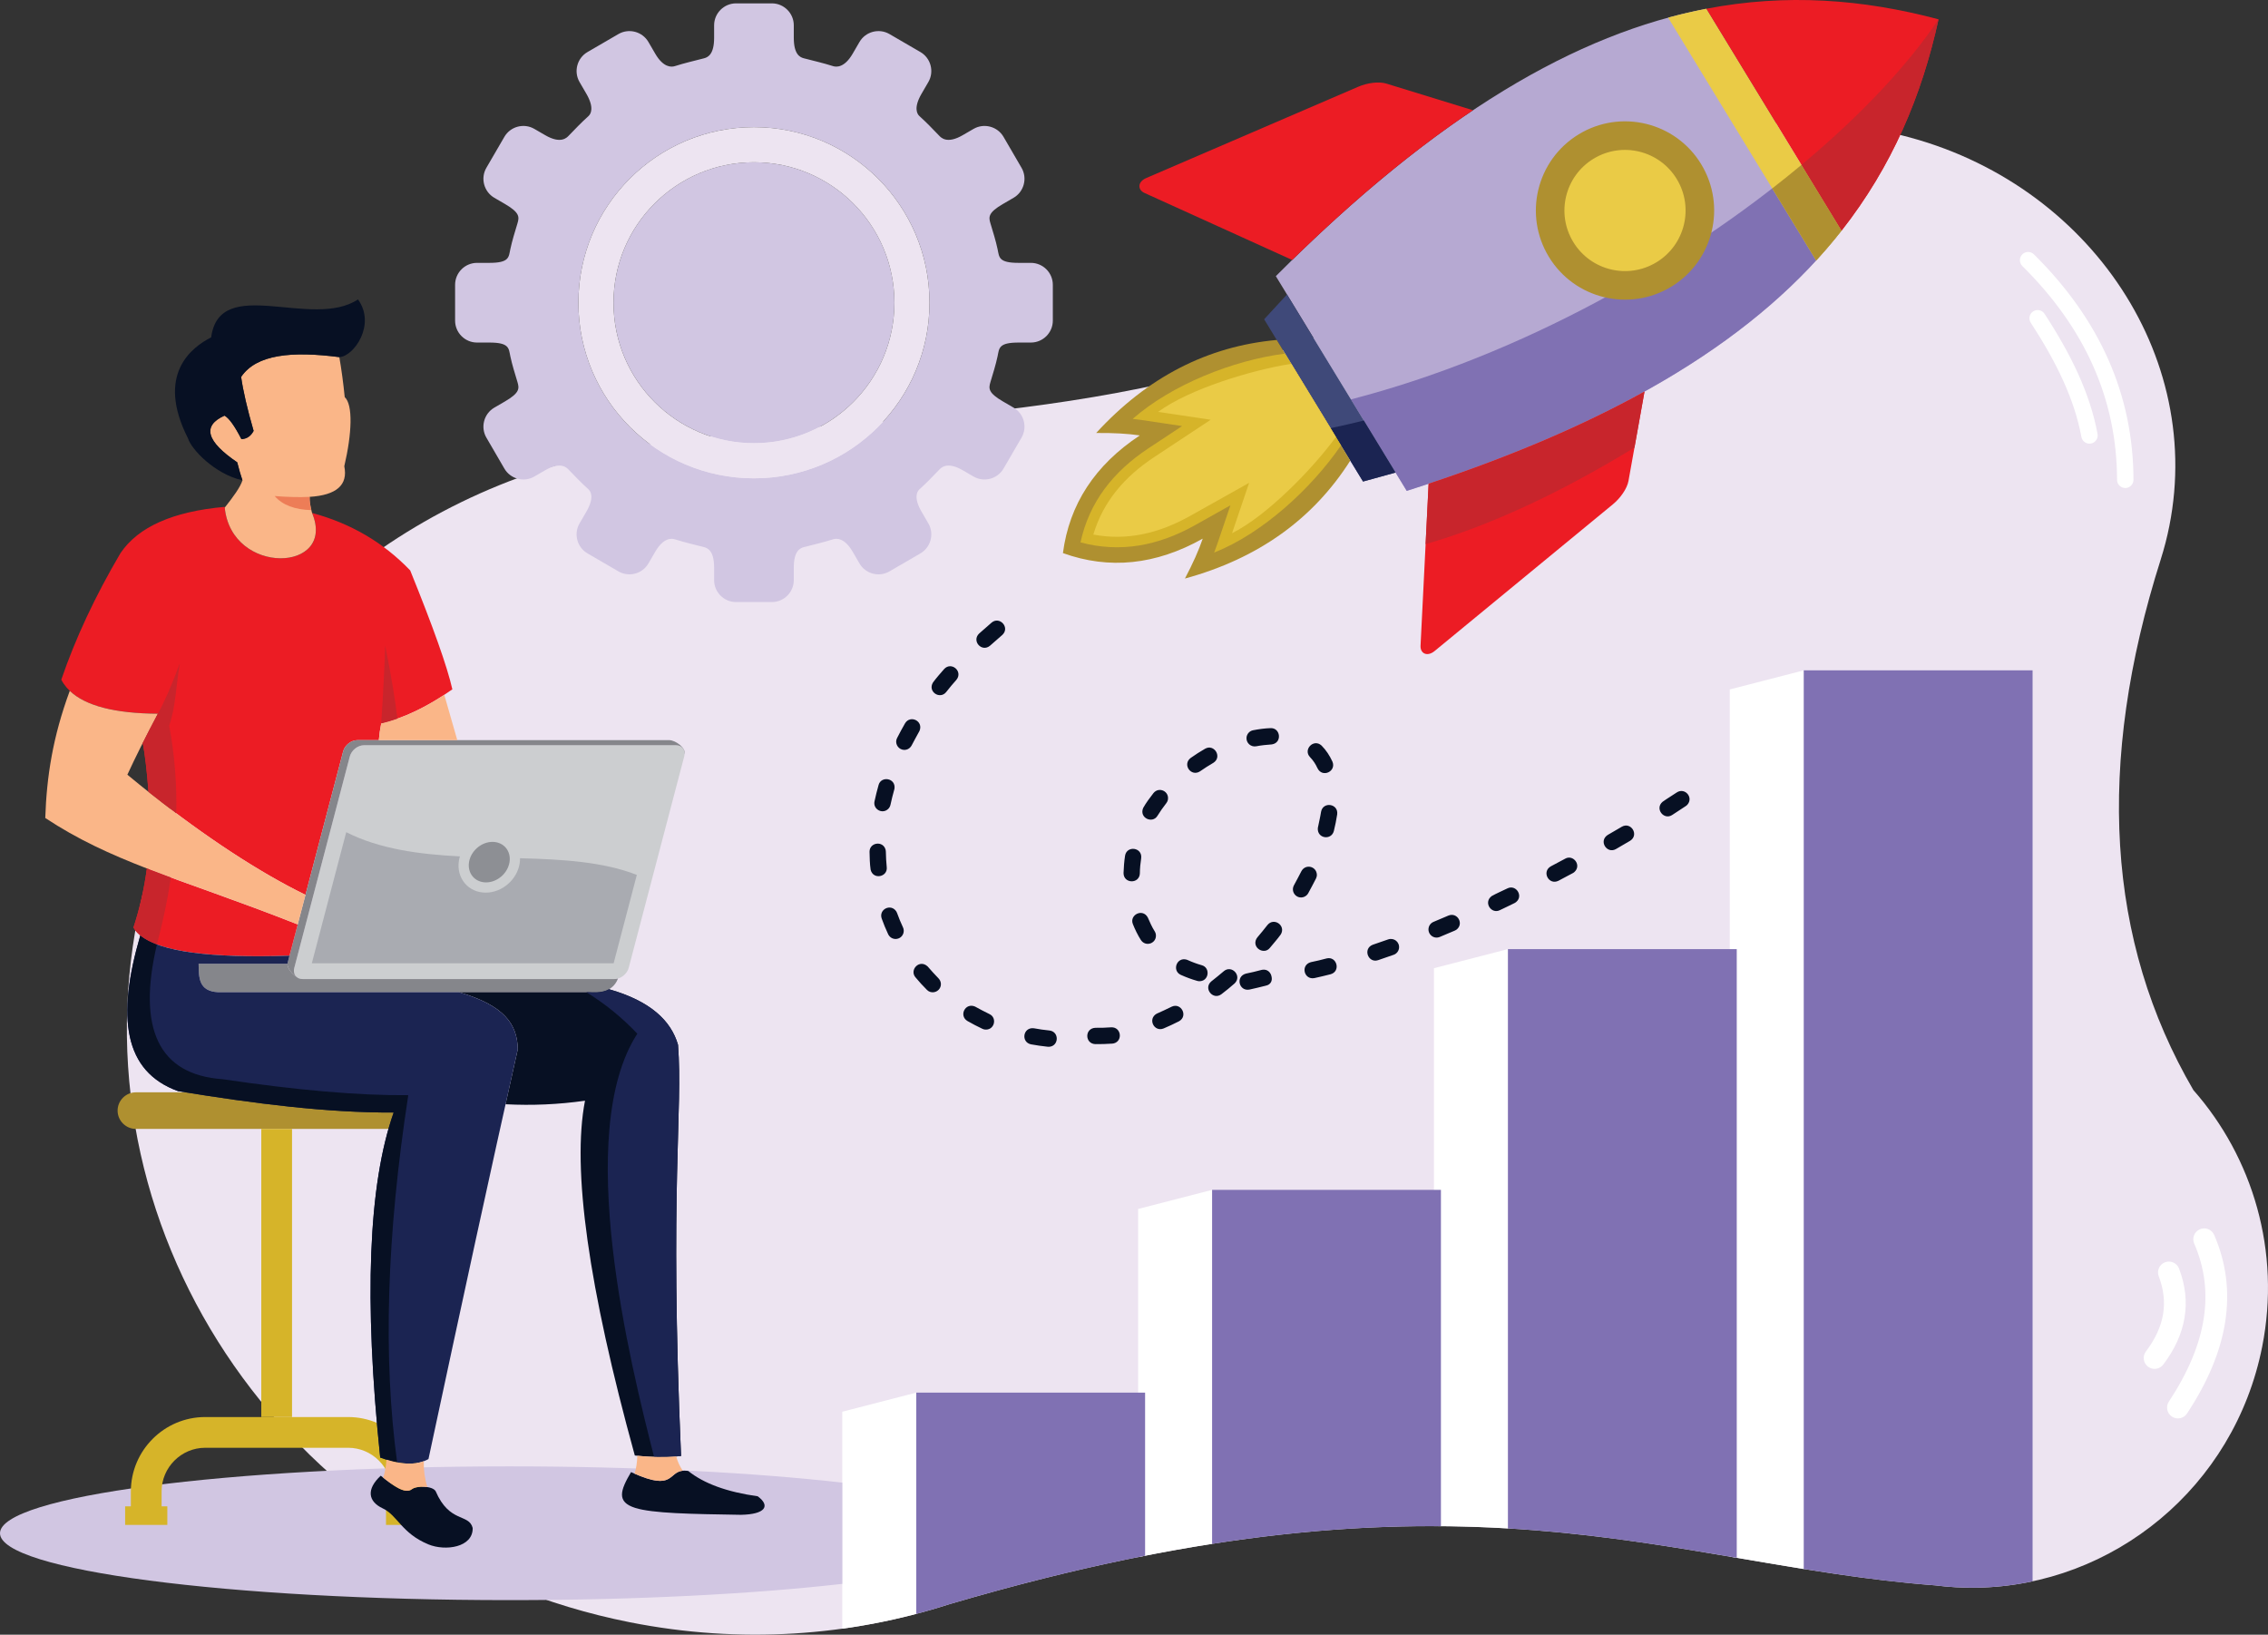 <?xml version="1.0" encoding="UTF-8"?><svg id="a" xmlns="http://www.w3.org/2000/svg" viewBox="0 0 2088.65 1505.2"><rect x="0" y="0" width="2088.65" height="1505.2" fill="#333333" stroke="none"/><path d="M2019.94,1003.76c54.63,61.96,80.78,148.32,63.35,236.28-25.68,129.58-137.44,219.88-262.94,221.89h-.01s-.27,0-.27,0c-12.6,.19-25.34-.53-38.14-2.16-247.16-18.73-433.06-122.28-907.38,17.29h-.02c-91.5,29.59-192.39,36.94-294.45,16.72-309.22-61.29-512.05-352.33-453.04-650.05,41.91-211.48,204.68-369.4,406.27-421.22v-.05c149.18-40.91,394.79-19.95,626.43-92.86,200.94-63.25,346.8-251.52,558.19-211.61,5.58,.84,11.18,1.81,16.78,2.92,178.09,35.3,295.9,197.92,263.13,363.22-2.09,10.55-4.75,20.85-7.93,30.88h.01c-59.95,188.65-49.94,351.57,30.02,488.74h0Z" style="fill:#ede4f1; fill-rule:evenodd;"/><path d="M775.68,1299.91l68.15-17.59v203.74c-22.27,5.87-45.02,10.43-68.15,13.63v-199.78h0Zm885.45,144.84c-22.63-3.63-45.25-7.54-68.15-11.43V634.84l68.15-17.58v827.49h0Zm-272.43-37.38c-21.9-1.29-44.56-2.04-68.15-2.1V891.51l68.15-17.58v533.44h0Zm-272.44,14.22c-21.94,3.43-44.64,7.49-68.14,12.2v-320.58l68.14-17.58v325.96Z" style="fill:#fff; fill-rule:evenodd;"/><path d="M843.82,1282.33h210.72v150.18c-55.17,10.84-114.84,25.4-179.99,44.57h-.02c-10.13,3.27-20.37,6.27-30.71,8.99v-203.74h0Zm1028.03,173.75c-16.78,3.58-34,5.58-51.5,5.86h-.01s-.27,0-.27,0c-12.6,.19-25.34-.53-38.14-2.16-41.44-3.14-81.16-8.67-120.8-15.04V617.26h210.72v838.81h0Zm-272.44-21.66c-65.71-11.19-133.51-22.5-210.71-27.05V873.93h210.71v560.49h0Zm-272.43-29.1c-62.67-.47-131.85,3.94-210.72,16.27v-325.96h210.72v309.69Z" style="fill:#8071b3; fill-rule:evenodd;"/><path d="M1862.42,244.98c-2.97-2.94-3.01-7.74-.07-10.72,2.94-2.98,7.74-3.01,10.72-.07,60.97,60.32,91.53,129.54,91.69,207.61,0,4.18-3.39,7.56-7.56,7.56-4.17,0-7.56-3.38-7.56-7.56-.15-73.83-29.22-139.44-87.22-196.83h0Zm7.76,52.2c11.69,17.93,21.76,35.5,29.71,53.01,7.88,17.34,13.68,34.62,16.91,52.13,.76,4.11,4.7,6.83,8.81,6.08,4.1-.76,6.82-4.7,6.07-8.81-3.47-18.8-9.64-37.24-18-55.64-8.28-18.24-18.74-36.47-30.84-55.03-2.28-3.49-6.97-4.48-10.46-2.19-3.5,2.28-4.48,6.97-2.2,10.46Z" style="fill:#fff; fill-rule:evenodd;"/><path d="M2020.69,1145.09c-2.21-5.07,.13-10.98,5.21-13.18s10.97,.14,13.18,5.21c11.1,25.6,14.49,52.28,10.15,80.02-4.26,27.26-15.98,55.42-35.18,84.43-3.03,4.62-9.22,5.9-13.84,2.87-4.62-3.03-5.9-9.23-2.87-13.85,17.61-26.62,28.31-52.13,32.12-76.52,3.73-23.91,.81-46.91-8.77-68.99h0Zm-32.67,30.11c4.56,11.92,5.89,23.56,4,34.91-1.93,11.51-7.2,22.95-15.8,34.3-3.34,4.4-2.48,10.68,1.93,14.03,4.4,3.33,10.68,2.47,14.02-1.93,10.59-13.97,17.13-28.33,19.59-43.08,2.5-14.92,.82-30.05-5.04-45.35-1.97-5.16-7.75-7.75-12.91-5.78-5.17,1.97-7.76,7.76-5.78,12.91Z" style="fill:#fff; fill-rule:evenodd;"/><path d="M913.21,573.28c7.31-6.16,17.1,4.44,9.96,11.26-3.8,3.33-7.63,6.58-11.39,9.98-7.62,6.43-17.25-4.29-10.06-11.18,3.79-3.41,7.61-6.75,11.49-10.06h0Zm237.38,337.92c-9.63,1.77-12.98-12.05-3.21-14.7,4.67-.86,9.79-2.23,14.42-3.41,.28-.06,.52-.11,.78-.15,4.7-.72,7.85,2.65,8.43,6.4,.86,3.55-.64,7.44-5.55,8.33-4.93,1.26-9.91,2.44-14.88,3.53h0Zm-141.77,35.19c4.8,.11,9.74-.11,14.52-.44,9.16-.41,10.94,12.43,2.48,14.76-.52,.12-1,.23-1.55,.25-5.22,.36-10.38,.51-15.62,.46-9.65-.4-10-14.58,.17-15.04h0Zm535.4-216.74c7.39-4.81,15.77,4.67,9.58,11.49-.38,.37-.76,.71-1.2,1-4.2,2.82-8.45,5.59-12.7,8.33-7.68,4.99-16.19-5.93-8.79-12.18,4.12-2.96,8.84-5.76,13.11-8.64h0Zm-50.65,31.59c8.47-4.81,16.09,7.46,7.74,12.89-4.37,2.6-8.78,5.15-13.18,7.69-8.29,4.7-16.17-7.4-7.58-13,4.36-2.47,8.7-5.03,13.02-7.58h0Zm-52.15,29.41c7.43-4.22,15.65,6.24,8.17,12.57l-1.04,.68-13.34,7.1c-8.91,4.38-15.69-8.37-7-13.3l13.21-7.04h0Zm-53.22,27.37c8.43-4.14,15.73,8.34,6.68,13.47-4.56,2.2-9.12,4.5-13.71,6.62-7.78,3.82-15.31-7.17-7.43-13.02,4.47-2.54,9.78-4.74,14.46-7.06h0Zm-54.3,25.01c8.39-3.35,14.53,7.69,7.31,13.06-.46,.29-.88,.56-1.37,.76-4.64,2-9.29,3.96-13.95,5.89-6.44,2.58-12.58-3.91-9.61-10.28,.8-1.59,2.17-2.94,3.87-3.61,4.6-1.91,9.18-3.85,13.75-5.82h0Zm-55.46,21.95c5.4-1.79,10.69,2.48,9.94,8.18-.35,2.66-2.34,5.14-4.93,6-4.77,1.69-9.54,3.37-14.35,4.96-9.04,3-14.29-10.47-4.97-14.19,4.77-1.64,9.54-3.26,14.31-4.95h0Zm-56.79,17.53c9.57-2.33,13.34,11.95,3.67,14.58-4.94,1.26-9.91,2.44-14.88,3.53-9.63,1.78-12.98-12.05-3.21-14.69,4.68-.86,9.79-2.23,14.43-3.41h0Zm-114.92,6.25c8.37,2.26,6.65,15.5-2.97,14.69-.43-.05-.8-.13-1.22-.25-5.25-1.49-10.21-3.34-15.18-5.58-8.16-3.77-3.88-16.51,5.31-14.03l1.03,.39c4.26,1.92,8.52,3.5,13.02,4.78h0Zm-43.29-31.13c.52,.81,.81,1.71,1,2.62,1.24,8.24-9.26,12.23-13.81,5.25-2.86-4.5-5.38-9.68-7.35-14.63-3.36-8.42,8.95-14.77,13.7-6.15,2.05,4.57,3.74,8.63,6.46,12.91h0Zm-13.71-53.43c-.4,9.89-14.97,9.66-15.04-.27,.23-5.63,.55-10.47,1.41-16.07,1.69-9.6,16.13-7.66,14.84,2.42-.72,4.63-1.16,9.22-1.22,13.91h0Zm16.17-52.97c-4.59,7.52-17.07,1.89-13.12-7.3,2.58-4.61,6.23-9.5,9.48-13.68,5.09-6.26,15.04-1.55,13.18,6.58-.35,1.06-.65,1.84-1.36,2.71-2.96,3.79-5.63,7.61-8.18,11.69h0Zm39.26-41.01c-8.33,5.42-16.6-6.39-8.59-12.35,4.26-3,8.73-5.9,13.26-8.47,8.28-4.7,15.99,7.52,7.69,12.92-4.28,2.52-8.31,5.04-12.37,7.89h0Zm51.68-23.05c-4.89,.9-9.31-3.06-8.9-8.02,.29-3.35,2.8-6.16,6.1-6.76,5.27-1.03,10.68-1.75,16.05-1.94,9.15-.42,10.94,13.5,1.2,14.98-5.09,.4-9.39,.75-14.45,1.74h0Zm49.57,9.95c-6.6-6.89,3.36-17.34,10.63-10.63,4.27,4.3,7.49,9.29,10.02,14.78,3.81,9.05-9.28,15.21-13.73,6.14-1.78-3.89-3.95-7.21-6.92-10.28h0Zm10.19,50.36c1.7-9.62,16.13-7.65,14.84,2.4-.8,5.17-1.81,10.29-3.08,15.36-2.38,8.84-15.57,6.93-14.74-2.84,.99-5.05,2.18-9.77,2.98-14.92h0Zm-18.14,54.75c3.72-6.99,13.81-4.74,14.27,3.09,.07,1.14-.27,2.62-.78,3.57-2.41,4.59-4.68,9.1-7.22,13.65-.81,1.51-2.27,2.69-3.85,3.32-6.57,2.46-12.62-4.38-9.26-10.71,2.4-4.31,4.56-8.57,6.84-12.93h0Zm-31.23,49.5c6.03-7.39,17.21,.57,12.28,8.66-3.05,4.31-6.82,8.41-10.15,12.52-5.35,6.56-16.5-.15-12.39-8.35,.31-.57,.59-.97,.99-1.46,3.18-3.73,6.25-7.51,9.27-11.37h0Zm-40.25,42.57c-3.81,3.22-7.56,6.3-11.49,9.38-7.49,6.32,1.49,17.61,9.33,11.79,4.08-3.1,8.34-6.55,12.17-9.96,7.12-6.82-2.6-17.49-10.02-11.22h0Zm-48.12,32.72c8.74-4.29,15.62,8.41,6.95,13.34-4.68,2.38-9.4,4.59-14.24,6.64-8.78,3.51-14.85-8.8-6.42-13.58,4.61-2.17,9.15-4.05,13.71-6.4h0Zm-112.31,21.86c9.09,1.17,8.65,14.12-.09,14.96-.53,.03-1.02,.06-1.57-.01-5.21-.54-10.32-1.28-15.47-2.22-9.44-2.05-7.35-16.08,2.75-14.78,4.7,.92,9.6,1.55,14.38,2.05h0Zm-55.34-15.12c7.6,3.51,4.48,15.78-4.89,14.13-.6-.17-1.02-.3-1.57-.55-4.75-2.23-9.32-4.62-13.87-7.23-8.02-4.89-2-17.16,7.05-13.28,4.49,2.4,8.65,4.75,13.3,6.93h0Zm-46.88-32.85c2.41,2.52,2.88,6.22,1.08,9.18-2.52,4.14-8.42,4.89-11.78,1.38-3.67-3.68-7.31-7.6-10.6-11.62-5.71-6.75,3.63-17,11.25-9.96,3.35,3.8,6.47,7.41,10.06,11.02h0Zm-32.75-46.98c.79,1.59,.92,3.7,.34,5.45-2.13,6.47-10.92,7.12-13.99,.86-2.22-4.66-4.24-9.68-5.99-14.54-2.82-8.49,8.54-14.05,13.5-6.44,.27,.48,.5,.89,.68,1.42,1.61,4.44,3.44,8.99,5.47,13.25h0Zm-14.95-55.3c.86,8.97-12.55,11.71-14.86,2.19-.75-5.15-.92-11.24-1.01-16.47-.06-8.81,12.71-10.58,14.86-1.69,.1,.53,.17,.99,.18,1.56,.05,4.79,.37,9.64,.82,14.41h0Zm3.41-57.54c-.31,1.43-1.04,2.76-2.09,3.77-5.38,5.19-14.17,.27-12.6-6.98,1.09-5.08,2.34-10.06,3.75-15.06,2.32-8.59,15.9-6.48,14.66,3.27l-.21,.89c-1.32,4.69-2.49,9.34-3.51,14.11h0Zm19.51-54.72c-1.69,3.19-5.15,4.82-8.72,3.85-4.45-1.2-6.92-6.47-4.7-10.63,2.36-4.61,4.79-9.13,7.37-13.61,4.88-8.01,17.15-2,13.27,7.05-2.4,4.48-4.89,8.8-7.22,13.34h0Zm31.77-49.08c-5.82,7.13-17.25-.46-12.11-8.89,3.07-4.17,6.84-8.42,10.25-12.34,6.68-7.25,17.65,2.15,11.32,9.9-3.24,3.51-6.47,7.58-9.46,11.32Z" style="fill:#071023; fill-rule:evenodd;"/><path d="M469.1,1350.23c117.2,0,224.36,5.65,306.58,14.97v93.22c-82.22,9.33-189.38,14.97-306.58,14.97-259.08,0-469.1-27.57-469.1-61.58s210.02-61.58,469.1-61.58Z" style="fill:#d1c6e2; fill-rule:evenodd;"/><path d="M682.26,1394.83c-46.51-.74-81.27-1.3-97.33-6.38-17.33-5.47-13.75-16.04-3.79-32.94,43.84,20.16,32.15-4.14,52.66-1.06,14.41,11.6,35.74,19.37,64,23.32,11.95,8.81,7.09,16.66-15.53,17.06Z" style="fill:#071023; fill-rule:evenodd;"/><path d="M622.52,686.21H335.16c-5.66,0-11.51,4.63-13,10.29l-51.13,194.69c-1.49,5.66,1.93,10.3,7.59,10.3h287.36c5.66,0,11.51-4.64,13-10.3l51.13-194.69c1.49-5.66-1.93-10.29-7.59-10.29Z" style="fill:#ccced0; fill-rule:evenodd;"/><path d="M316.02,691.82l-34.71,132.17c-41.7-20.34-91.9-52.98-144.57-94.85-1.42-18.84-3.17-33.87-5.26-45.09,4.22-8.38,8.85-17.33,13.89-26.86-48.6-.31-78.24-10.77-88.92-31.36,13-38.04,31.18-76.89,54.52-116.53,16.34-24.16,48.32-38.35,95.94-42.59,5.57,63.88,103.54,60.6,80.5,5.62,35.55,9.54,65.66,27.16,90.34,52.89,21.23,52.31,34.18,88.82,38.84,109.52-23.05,16.15-44.89,26.6-65.52,31.36-.94,4.52-1.68,9.67-2.22,15.44h-19.84c-5.66,0-11.51,4.64-13,10.29Z" style="fill:#ec1c24; fill-rule:evenodd;"/><path d="M281.31,823.99l34.71-132.17c1.49-5.67,7.33-10.29,13-10.29h287.36c5.66,0,15.75,7.31,14.07,12.92,.27-4.69-2.96-8.24-7.92-8.24H335.16c-5.66,0-11.51,4.63-13,10.29l-51.13,194.69c-.89,3.39-.02,6.42,2.04,8.3-4.73-3.06-9.24-8.97-8.18-12.98l16.42-62.52Z" style="fill:#85868b; fill-rule:evenodd;"/><path d="M278.63,901.49h287.36c1.05,0,2.11-.16,3.15-.46-5.72,14.82-21.25,12.63-27.32,12.58H201.12c-18.46-.78-17.99-13.73-18.22-26.21h81.85c-.27,3.96,3.94,9.25,8.33,12.09,1.38,1.25,3.29,1.99,5.55,1.99Z" style="fill:#85868b; fill-rule:evenodd;"/><path d="M318.85,766.27c30.8,15.59,67.24,20.37,104.71,22.29-.42,1.35-.74,2.73-.96,4.13-2.5,15.79,8.63,29.24,24.71,29.24,15.15,0,28.89-11.99,31.25-26.9,.26-1.62,.37-3.21,.35-4.78,38.9,1.04,76.48,3.18,107.56,15.35l-21.37,81.39H287.15l31.7-120.72Z" style="fill:#a9abb1; fill-rule:evenodd;"/><path d="M453.53,775.2c-10.29,0-19.96,8.36-21.6,18.65-1.63,10.3,5.39,18.65,15.7,18.65s19.96-8.35,21.6-18.65c1.63-10.29-5.4-18.65-15.7-18.65Z" style="fill:#8d8f94; fill-rule:evenodd;"/><path d="M122.9,854.06c5.73-17.47,9.86-35.61,12.36-54.39,38.7,14.98,82.95,29.43,138.91,51.54l-7.56,28.78c-84.55,2.76-132.46-5.88-143.71-25.92Z" style="fill:#ec1c24; fill-rule:evenodd;"/><path d="M274.17,851.2c-55.95-22.1-100.21-36.55-138.91-51.54-34.1-13.21-63.89-26.83-93.57-46.46,1.24-37.9,6.88-74.56,22.56-117.06,14.41,13.77,41.44,20.79,81.13,21.04-11.48,21.72-20.84,40.43-28.08,56.16,59.69,49.49,117.22,87.82,164.02,110.65l-7.15,27.21Z" style="fill:#fab688; fill-rule:evenodd;"/><path d="M409.15,639.77c4.31,15.06,8.3,28.98,11.98,41.75h-72.27c.54-5.76,1.28-10.92,2.22-15.45,18.4-4.24,37.76-13.01,58.07-26.31Z" style="fill:#fab688; fill-rule:evenodd;"/><path d="M584.61,1340.2c-42.74-155.01-58.03-263.9-45.87-326.67-24.29,3.46-48.69,4.55-73.18,3.26,3.73-16.77,7.47-33.59,11.28-50.61-.43-23.12-12.25-40.27-54.13-52.57h119.1c4.05,.03,12.31,1.02,19.07-2.73,38.37,10.96,57.1,29.06,63.51,51.17,4.68,60.81-7.96,130.07,2.8,378.62-13.42,1.39-27.62,1.24-42.59-.46Z" style="fill:#071023; fill-rule:evenodd;"/><path d="M539.96,913.61h1.86c4.05,.03,12.31,1.02,19.07-2.73,38.37,10.96,57.1,29.06,63.51,51.16,4.68,60.82-7.96,130.08,2.81,378.62-8.01,.83-16.29,1.11-24.85,.84-22.09-86.4-74.61-298.33-15.44-389.66-13.89-14.73-29.54-27.47-46.96-38.24Z" style="fill:#1b2452; fill-rule:evenodd;"/><path d="M206.99,467.37c7.62-9.69,14.33-18.69,16.29-25.09-1.53-4.38-3.14-9.9-4.82-16.58-28.52-19.37-32.42-33.71-11.69-43,4.17,2.34,9.36,9.56,15.55,21.64,4.94-.19,8.69-2.73,11.24-7.58-5.9-20.4-9.72-36.96-11.5-49.7,14.05-20.88,46.92-23.86,90.44-18.22,2.01,11.58,3.67,23.85,4.96,36.81,7.7,7.09,6.7,33.37-.39,63.66,3.54,17.22-7.09,26.63-31.9,28.19-.36,6.12,2.05,13.91,2.23,14.82h0c.01,.07,.04,.13,.07,.2,22.64,54.59-74.31,57.95-80.5-5.15Z" style="fill:#fab688; fill-rule:evenodd;"/><path d="M312.51,328.84c-43.52-5.65-76.4-2.66-90.45,18.23,1.78,12.73,5.61,29.3,11.5,49.69-2.54,4.85-6.3,7.39-11.24,7.58-6.2-12.09-11.38-19.3-15.55-21.64-20.73,9.3-16.83,23.63,11.7,43,1.67,6.67,3.29,12.2,4.81,16.58-25.66-5.75-47.13-28.7-50.14-38.63-29.94-59,3.45-83.92,21.31-93,7.89-58.42,92.73-6.78,135.23-34.95,16.9,23.34-4,52.61-17.16,53.13Z" style="fill:#071023; fill-rule:evenodd;"/><path d="M252.95,456.75c12,.97,22.75,1.22,32.24,.75-.25,4.21,.81,9.21,1.55,12.22-15.37-.4-26.65-4.72-33.8-12.97Z" style="fill:#ed7d57; fill-rule:evenodd;"/><path d="M384.41,1005.8H125.15c-9.27,0-16.85,7.58-16.85,16.85h0c0,9.27,7.58,16.85,16.85,16.85H384.41c9.27,0,16.85-7.58,16.85-16.85h0c0-9.26-7.58-16.85-16.85-16.85Z" style="fill:#af9030; fill-rule:evenodd;"/><path d="M140.61,1324.89c12.39-12.39,29.51-20.09,48.34-20.09h131.65c18.83,0,35.95,7.7,48.35,20.09,12.39,12.4,20.09,29.51,20.09,48.35v13.8h5.27v17.08h-38.84v-17.08h5.27v-13.8c0-11.03-4.52-21.06-11.8-28.34-7.29-7.28-17.31-11.8-28.34-11.8H188.96c-11.02,0-21.05,4.52-28.33,11.8-7.28,7.28-11.8,17.31-11.8,28.34v13.8h5.27v17.08h-38.85v-17.08h5.27v-13.8c0-18.84,7.69-35.95,20.09-48.35Z" style="fill:#d6b429; fill-rule:evenodd;"/><rect x="240.63" y="1039.5" width="28.31" height="265.3" style="fill:#d6b429;"/><path d="M164.1,1004.74c-50.14-18-56.96-67.94-34.9-143.4,18.12,14.83,63.92,21.04,137.41,18.64l-1.71,6.54c-.08,.29-.13,.58-.15,.89h-81.85c.24,12.48-.24,25.43,18.22,26.21h221.59c41.89,12.31,53.7,29.46,54.13,52.57-26.53,118.5-50.12,227.15-82.25,377.29-10.83,6.08-25.66,5.61-44.47-1.39-15.08-145.61-10.94-251.5,12.4-317.67-62,.24-128.15-8.21-198.43-19.68Z" style="fill:#1b2452; fill-rule:evenodd;"/><path d="M164.1,1004.74c-50.14-18-56.96-67.94-34.9-143.4,3.85,3.15,8.96,5.92,15.32,8.29-18.27,77.54,1.59,120.02,60.52,124.1,68.74,10.2,125.74,15.1,170.96,14.71-19.94,129.27-23.36,241.98-10.25,338.14-4.85-.93-10.06-2.42-15.61-4.49-15.08-145.61-10.94-251.5,12.4-317.67-62,.24-128.15-8.2-198.43-19.68Z" style="fill:#071023; fill-rule:evenodd;"/><path d="M622.72,1341.07c1.24,4.67,3.27,9.07,6.08,13.18-13.42,1.26-8.24,18.54-44.48,2.68,1.55-4.57,2.42-10.07,2.6-16.48,12.48,1.29,24.41,1.5,35.8,.62Z" style="fill:#fab688; fill-rule:evenodd;"/><path d="M394.48,1422.04c-24.69-10.19-28.39-26.77-41.97-33.11-13.67-6.39-15.24-17.76-1.87-30.11,9.88,7.89,22.12,17.59,28.61,12.45,4.34-3.43,19.03-3.2,21.94,1.8,12.8,29.75,30.6,20.32,34.11,33.86,.41,18.03-25.28,21.53-40.83,15.12Z" style="fill:#071023; fill-rule:evenodd;"/><path d="M390.27,1345.49c-.21,7.9,.87,15.85,3.25,23.81-5.29-.83-11.66-.09-14.27,1.97-6.01,4.76-16.97-3.21-26.41-10.69,1.53-4.27,2.57-9.78,3.1-16.5,13.79,4.32,25.23,4.79,34.32,1.41Z" style="fill:#fab688; fill-rule:evenodd;"/><path d="M145.38,657.19c6.38-11.55,13.13-27.08,20.26-46.6-3.83,22.73-3.63,39.1-9.81,57.78,4.99,26.43,7.06,53.38,6.54,80.57-8.45-6.34-17.01-12.94-25.62-19.8-1.42-18.84-3.17-33.87-5.26-45.09,4.22-8.38,8.85-17.33,13.89-26.86h0Zm220.56,4.56c-5.02,1.77-9.98,3.21-14.86,4.34,1.86-28.92,3.07-52.83,3.65-71.71,5.57,27.89,9.3,50.35,11.22,67.37h0Zm-243.04,192.32c5.73-17.47,9.85-35.61,12.36-54.39,7.17,2.78,14.53,5.53,22.11,8.32-3.04,20.57-7.39,41.14-12.91,61.63-10.83-4.06-18.01-9.24-21.56-15.55Z" style="fill:#c8252c; fill-rule:evenodd;"/><path d="M569.53,31.36l-28.5,16.57c-9.61,5.59-12.9,18.01-7.31,27.62l6.29,10.81c7.41,12.76,4.18,18.53,1.88,20.59-6.34,5.68-12.22,11.84-18.12,17.97-1.73,1.81-7.23,7.97-21.72-.46l-9.94-5.76c-9.61-5.59-22.04-2.3-27.62,7.31l-16.57,28.5c-5.59,9.61-2.3,22.03,7.31,27.62l9.84,5.72c13.58,7.9,13.23,11.95,11.51,17.71-2.36,7.9-4.89,15.82-6.63,24-1.53,7.29-.84,12.49-19.32,12.49h-11.32c-11.13,0-20.2,9.07-20.2,20.2v32.97c0,11.13,9.07,20.2,20.2,20.2h11.32c18.48,0,17.79,5.21,19.32,12.5,1.73,8.18,4.27,16.09,6.63,24,1.72,5.76,2.07,9.81-11.51,17.71l-9.84,5.72c-9.61,5.59-12.9,18.02-7.31,27.62l16.57,28.5c5.59,9.61,18.01,12.9,27.62,7.31l9.94-5.76c14.49-8.43,19.99-2.26,21.72-.46,5.9,6.14,11.78,12.3,18.12,17.97,2.3,2.06,5.53,7.84-1.88,20.6l-6.29,10.81c-5.59,9.6-2.3,22.03,7.31,27.62l28.5,16.57c9.6,5.59,22.04,2.3,27.62-7.31l6.28-10.79c7.53-12.95,14.94-12.44,18.07-11.44,9.09,2.9,17.48,4.76,26.86,7.21,3.42,.89,9.29,3.38,9.29,18.81v11.56c0,11.13,9.07,20.21,20.2,20.21h32.97c11.13,0,20.2-9.08,20.2-20.21v-11.56c0-15.43,5.87-17.92,9.28-18.81,9.38-2.44,17.77-4.31,26.86-7.21,3.13-1,10.54-1.51,18.08,11.44l6.27,10.79c5.59,9.61,18.02,12.9,27.62,7.31l28.51-16.57c9.6-5.59,12.89-18.02,7.3-27.62l-6.29-10.81c-7.41-12.76-4.18-18.54-1.88-20.6,6.34-5.67,12.22-11.84,18.12-17.97,1.73-1.81,7.24-7.97,21.72,.46l9.94,5.76c9.61,5.59,22.04,2.3,27.62-7.31l16.58-28.5c5.59-9.6,2.3-22.03-7.31-27.62l-9.84-5.72c-13.58-7.9-13.23-11.94-11.51-17.71,2.36-7.91,4.9-15.82,6.63-24,1.53-7.29,.84-12.5,19.32-12.5h11.32c11.13,0,20.21-9.07,20.21-20.2v-32.97c0-11.13-9.08-20.2-20.21-20.2h-11.32c-18.48,0-17.79-5.21-19.32-12.49-1.73-8.18-4.27-16.1-6.63-24-1.72-5.76-2.07-9.82,11.51-17.71l9.84-5.72c9.61-5.59,12.9-18.01,7.31-27.62l-16.58-28.5c-5.59-9.6-18.01-12.89-27.62-7.31l-9.94,5.76c-14.49,8.43-19.99,2.26-21.72,.46-5.9-6.13-11.78-12.29-18.12-17.97-2.3-2.06-5.53-7.83,1.88-20.59l6.29-10.81c5.59-9.61,2.3-22.04-7.3-27.62l-28.51-16.57c-9.6-5.59-22.03-2.3-27.62,7.3l-6.27,10.79c-7.54,12.95-14.94,12.44-18.08,11.44-9.09-2.89-17.48-4.76-26.86-7.21-3.41-.88-9.28-3.37-9.28-18.81v-11.56c0-11.13-9.07-20.21-20.2-20.21h-32.97c-11.12,0-20.2,9.08-20.2,20.21v11.56c0,15.44-5.87,17.93-9.29,18.81-9.38,2.45-17.77,4.32-26.86,7.21-3.13,1-10.54,1.51-18.07-11.44l-6.28-10.79c-5.59-9.6-18.02-12.89-27.62-7.3h0Zm124.81,118.04c71.44,0,129.35,57.91,129.35,129.34s-57.91,129.35-129.35,129.35-129.34-57.91-129.34-129.35,57.91-129.34,129.34-129.34h0Zm0-32.32c89.29,0,161.67,72.39,161.67,161.67s-72.38,161.67-161.67,161.67-161.67-72.39-161.67-161.67,72.38-161.67,161.67-161.67Z" style="fill:#d1c6e2; fill-rule:evenodd;"/><path d="M694.33,117.08c-89.29,0-161.67,72.39-161.67,161.67s72.38,161.67,161.67,161.67,161.67-72.39,161.67-161.67-72.38-161.67-161.67-161.67h0Zm-129.34,161.67c0-71.44,57.91-129.34,129.34-129.34s129.35,57.91,129.35,129.34-57.91,129.35-129.35,129.35-129.34-57.91-129.34-129.35Z" style="fill:#ede4f1; fill-rule:evenodd;"/><path d="M1295.49,452c201.85-64.36,325.67-144.43,400.39-239.6L1571.31,8.08c-118.83,22.83-246.72,96.23-396.37,246.2l120.55,197.72Z" style="fill:#b6a9d2; fill-rule:evenodd;"/><path d="M1295.49,452c201.85-64.36,325.67-144.43,400.39-239.6l-36.91-60.54c-107.82,89.87-257.96,175.31-414.85,215.89l51.37,84.25Z" style="fill:#8071b3; fill-rule:evenodd;"/><path d="M1695.89,212.41c46.41-59.1,73.88-124.03,89.34-194.63-69.84-18.59-140.13-23.9-213.93-9.72l124.59,204.34Z" style="fill:#ec1c24; fill-rule:evenodd;"/><polygon points="1185.23 271.15 1285.2 435.13 1255.26 443.38 1164.17 293.99 1185.23 271.15" style="fill:#3f4979; fill-rule:evenodd;"/><path d="M1566.6,151.09c23.6,38.71,11.36,89.22-27.35,112.83-38.71,23.6-89.23,11.35-112.83-27.36-23.6-38.71-11.35-89.22,27.36-112.83,38.71-23.6,89.23-11.36,112.83,27.36Z" style="fill:#af9030; fill-rule:evenodd;"/><path d="M1544.13,164.79c16.04,26.3,7.72,60.63-18.58,76.66-26.31,16.05-60.64,7.72-76.67-18.58-16.04-26.31-7.72-60.63,18.58-76.67,26.31-16.04,60.64-7.72,76.67,18.59Z" style="fill:#eacb46; fill-rule:evenodd;"/><path d="M1536.23,16.24l136.34,223.61c8.26-9.01,16.02-18.16,23.32-27.45L1571.31,8.08c-11.6,2.22-23.3,4.94-35.08,8.16Z" style="fill:#eacb46; fill-rule:evenodd;"/><path d="M1695.89,212.41c46.41-59.1,73.88-124.03,89.34-194.63-28.31,42.36-71.91,88.78-126.25,134.08l36.91,60.55Z" style="fill:#c8252c; fill-rule:evenodd;"/><path d="M1695.88,212.4l-36.91-60.54c-8.69,7.25-17.65,14.46-26.87,21.62l40.46,66.36c8.26-9.01,16.03-18.16,23.32-27.45Z" style="fill:#af9030; fill-rule:evenodd;"/><path d="M1285.2,435.13l-29.22-47.92c-10.2,2.55-20.43,4.91-30.68,7.06l29.95,49.11,29.95-8.26Z" style="fill:#1b2452; fill-rule:evenodd;"/><path d="M1091.21,532.73c67.22-18.37,117.99-54.57,152.3-108.6l-33.87-55.55-33.86-55.54c-63.75,5.75-119.18,34.3-166.3,85.65,15.79-.15,29.18,.59,40.19,2.24-41.32,27.32-64.92,63.43-70.8,108.36,42.63,15.35,85.55,10.91,128.75-13.31-3.57,10.54-9.04,22.79-16.4,36.75Z" style="fill:#af9030; fill-rule:evenodd;"/><path d="M1043.1,385.71c2.91,.3,5.8,.66,8.68,1.1l36.84,5.51-31.08,20.54c-32.48,21.47-54.47,49.53-62.48,86.56,36.6,9.85,71.6,3.14,105.57-15.9l32.48-18.21-11.97,35.27c-.93,2.76-1.94,5.49-3.01,8.22,44.12-17.36,89.29-58.62,116.82-98.7l-51.52-84.49c-48.23,6.12-104.7,28.84-140.34,60.11Z" style="fill:#d6b429; fill-rule:evenodd;"/><path d="M1006.86,492.23c31.31,5.9,60.8-1.28,89.06-17.12l54.43-30.52-15.73,46.37c32.01-15.89,74.23-59.16,95.64-88.58l-41.08-67.37c-35.97,5.56-93.89,23.07-122.68,44.25l48.43,7.25-52.06,34.41c-27.02,17.87-46.92,40.79-56.01,71.32Z" style="fill:#eacb46; fill-rule:evenodd;"/><path d="M1514.45,360.55l-14.74,82.26c-1.28,7.14-7.52,15.93-14.29,21.49l-164.24,135.15c-6.77,5.57-13.34,2.36-12.97-4.87l7.44-149.14c77.71-25.86,143.38-54.16,198.81-84.88h0Zm-157.93-259.03l-79.88-24.57c-6.93-2.13-17.6-.6-25.65,2.86l-195.36,84.11c-8.06,3.47-8.21,10.77-1.61,13.77l135.99,61.69c58.57-57.24,113.82-102.66,166.51-137.86Z" style="fill:#ec1c24; fill-rule:evenodd;"/><path d="M1312.87,501.04c58.72-16.91,122.83-46.54,192.34-88.9l9.25-51.58c-55.42,30.72-121.09,59.02-198.81,84.87l-2.78,55.61Z" style="fill:#c8252c; fill-rule:evenodd;"/></svg>